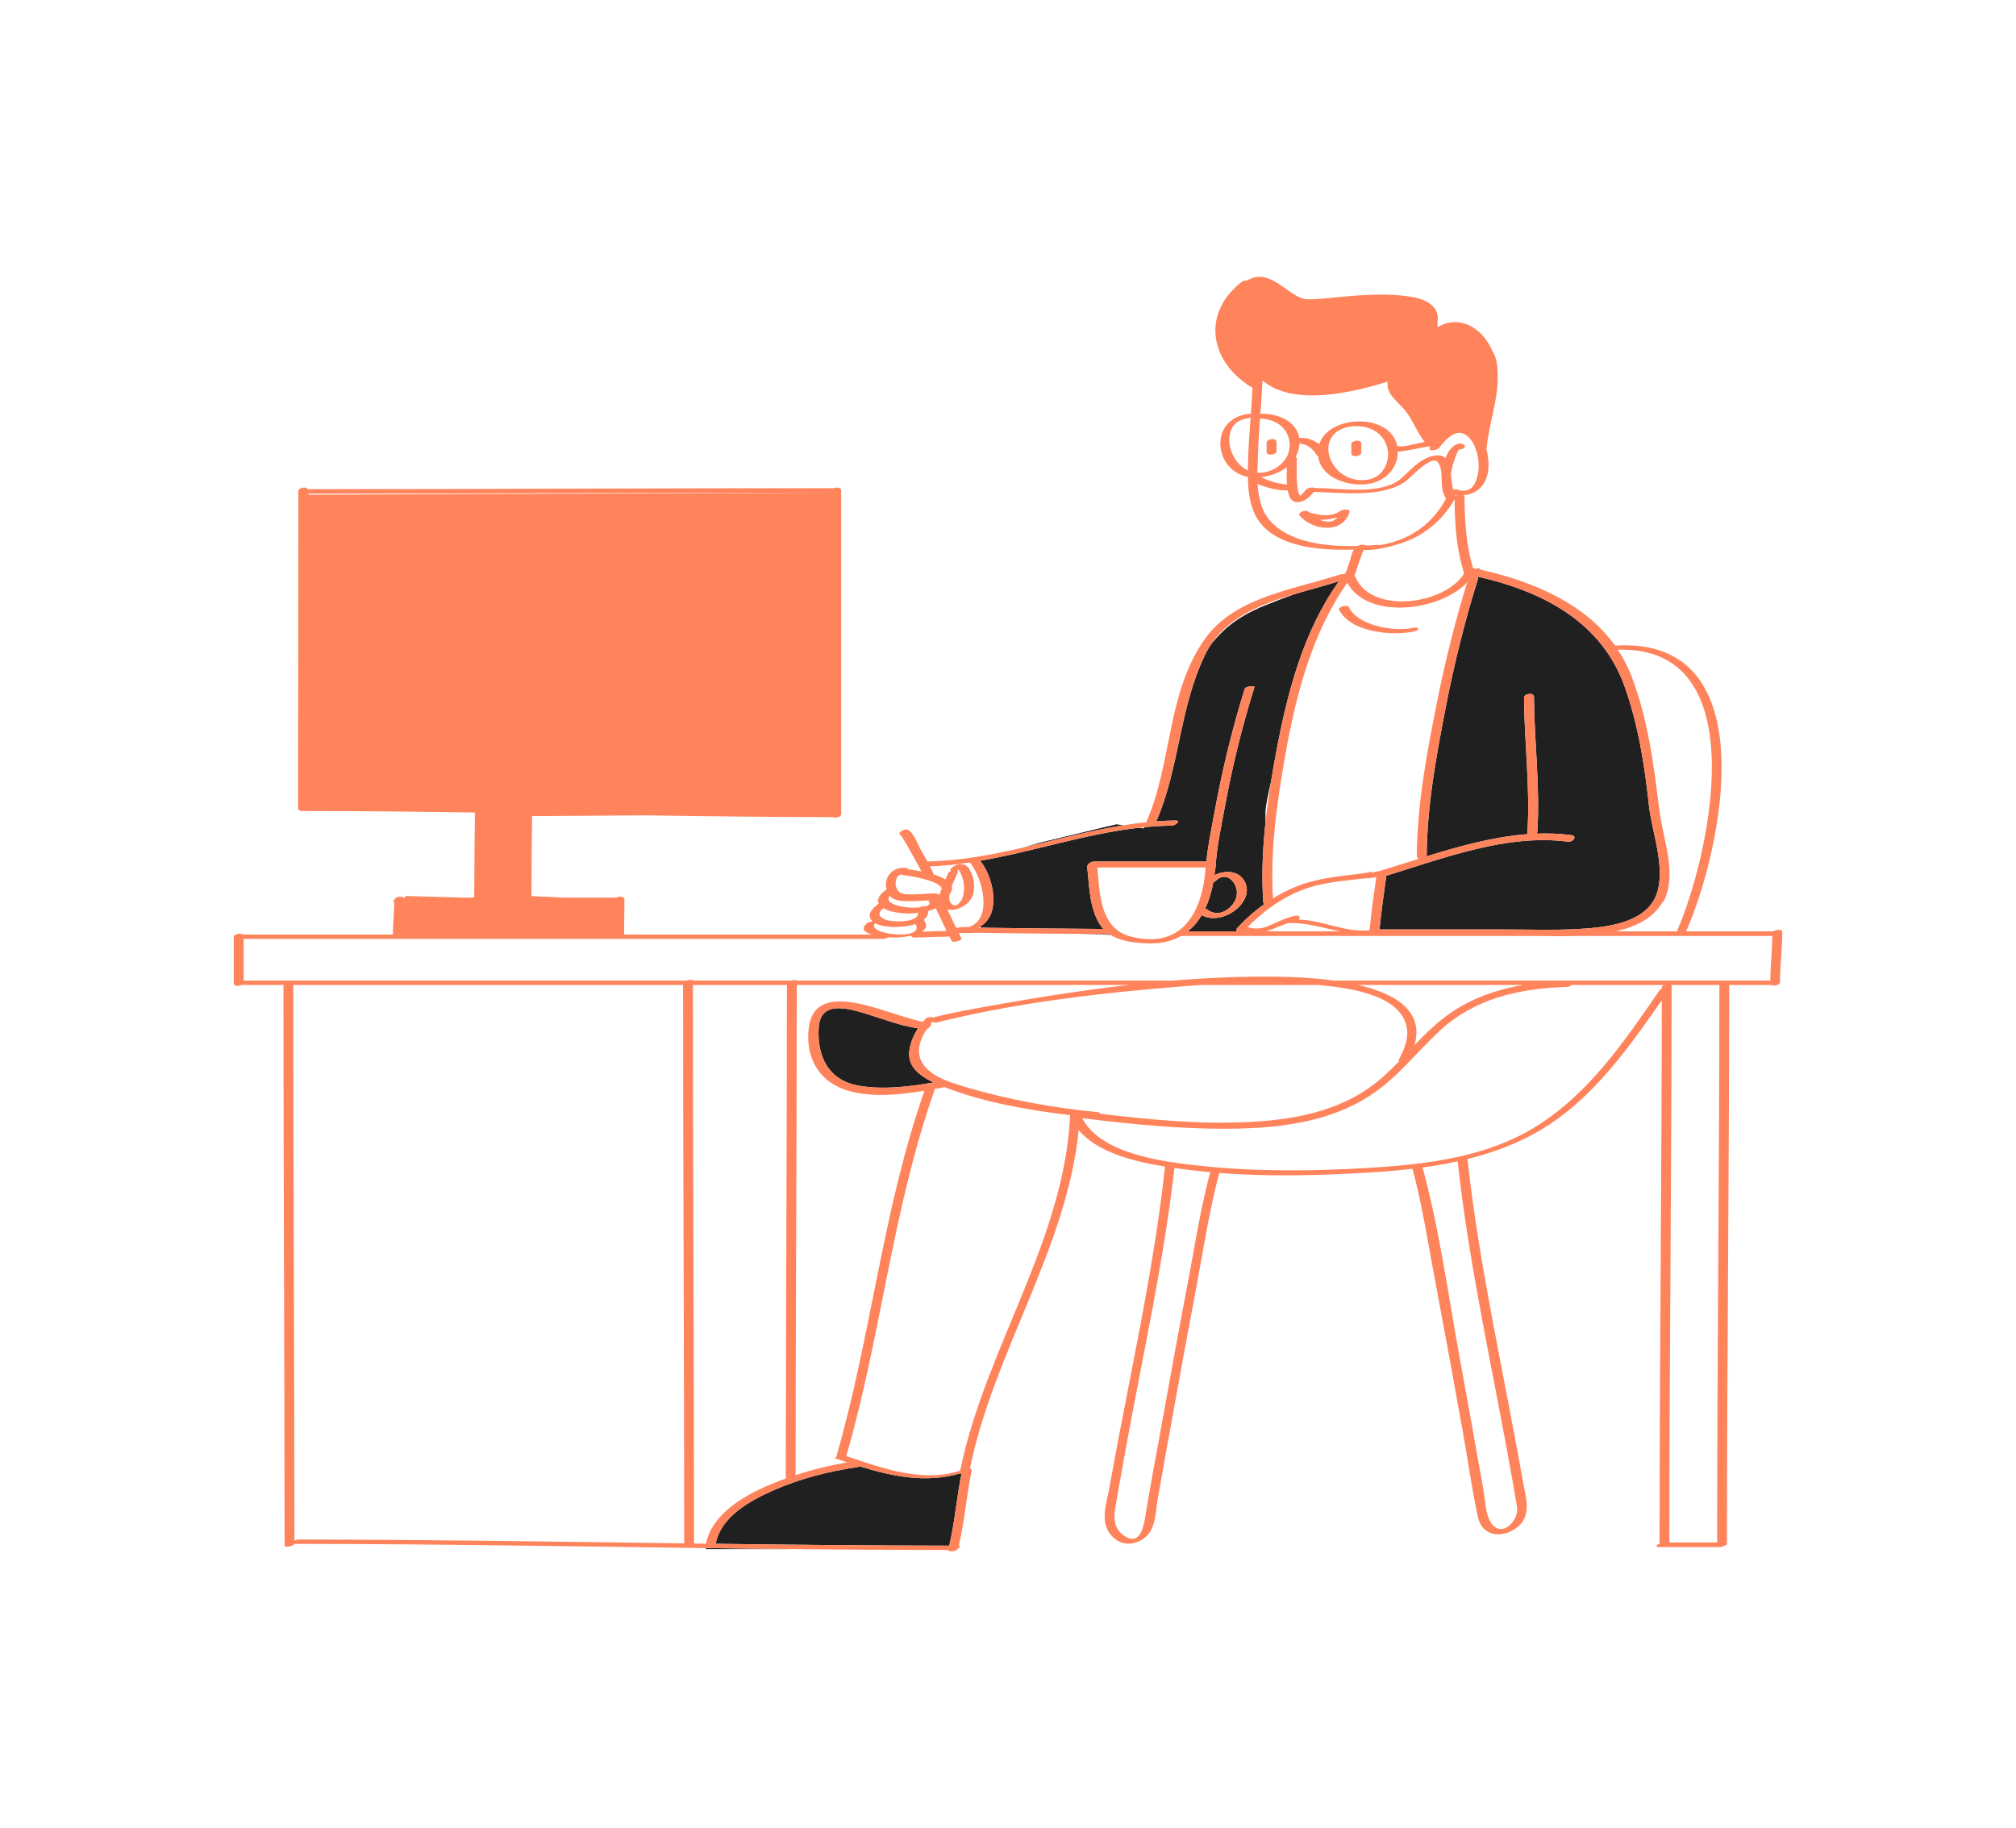 <svg width="247" height="224" viewBox="0 0 247 224" fill="none" xmlns="http://www.w3.org/2000/svg">
<path d="M86.512 189.682C90.126 189.729 93.74 189.771 97.353 189.808H86.444C86.444 189.808 86.468 189.763 86.512 189.682ZM105.299 179.657C105.21 179.712 105.103 179.754 104.984 179.771C101.513 180.275 97.998 181.184 94.83 182.574C91.76 183.92 88.315 185.868 87.685 189.158C97.223 189.28 106.761 189.377 116.299 189.385C116.988 186.478 117.212 183.483 117.805 180.559C117.717 180.56 117.648 180.555 117.609 180.543C113.44 181.756 109.322 180.894 105.299 179.657ZM105.414 133.065C108.393 133.528 111.432 133.14 114.385 132.632C112.673 131.824 111.141 130.67 111.417 128.701C111.551 127.746 111.938 126.83 112.481 125.999C110.281 125.678 108.203 124.85 106.1 124.208C103.693 123.473 100.514 122.636 100.308 125.899C100.094 129.28 101.372 132.436 105.414 133.065ZM181.048 69.642L181.026 69.72C181.213 69.76 181.398 69.802 181.584 69.844C181.243 69.714 181.048 69.642 181.048 69.642ZM202.019 98.63C201.507 93.804 200.701 88.737 199.046 84.111C196.269 76.351 189.275 72.5 181.008 70.642C181.089 70.694 181.129 70.774 181.093 70.889C179.473 76.062 178.179 81.296 177.148 86.591C175.977 92.615 174.846 98.685 174.8 104.819C174.8 104.857 174.789 104.892 174.774 104.927C178.811 103.678 183.01 102.517 187.182 102.205C187.15 102.155 187.133 102.095 187.138 102.022C187.493 96.495 186.757 90.99 186.723 85.465C186.72 84.979 187.937 84.81 187.941 85.38C187.975 90.905 188.711 96.41 188.356 101.937C188.351 102.015 188.313 102.084 188.257 102.144C189.685 102.089 191.107 102.139 192.518 102.329C193.326 102.439 192.705 103.215 192.105 103.134C184.693 102.133 176.827 105.162 169.853 107.3C169.541 109.487 169.237 111.676 169.018 113.873C169.023 113.876 169.028 113.881 169.031 113.885C174.146 113.885 179.262 113.885 184.378 113.885C187.317 113.885 190.289 113.993 193.224 113.835C196.633 113.652 201.274 113.193 202.803 109.951C202.816 109.924 202.833 109.898 202.853 109.875C204.232 106.501 202.384 102.067 202.019 98.63ZM132.32 114.426L136.044 114.541C135.998 114.512 135.95 114.486 135.906 114.456C134.711 114.444 133.516 114.436 132.32 114.426ZM155.045 74.157C151.241 75.691 149.698 77.37 148.441 78.861C148.154 79.281 147.889 79.727 147.655 80.208C144.486 86.727 144.534 94.035 141.67 100.639C142.441 100.582 143.217 100.545 143.996 100.536C144.808 100.527 143.985 101.159 143.531 101.164C142.426 101.176 141.331 101.243 140.242 101.349L140.107 101.502L139.558 101.419C132.973 102.161 126.621 104.331 120.095 105.468C121.365 107.069 122.015 109.617 121.567 111.487C121.345 112.418 120.822 113.071 120.127 113.504C120.107 113.56 120.087 113.613 120.069 113.661C120.453 113.669 120.837 113.677 121.221 113.683C123.363 113.716 125.506 113.739 127.648 113.76C130.157 113.784 132.667 113.8 135.177 113.823C135.027 113.657 134.885 113.48 134.761 113.282C133.454 111.194 133.471 108.592 133.205 106.265C133.2 106.23 133.213 106.196 133.233 106.164C133.152 105.953 133.635 105.565 134.022 105.565C138.616 105.565 143.211 105.565 147.806 105.565C147.989 103.626 148.403 101.669 148.75 99.771C149.698 94.584 150.919 89.445 152.506 84.387C152.595 84.105 153.77 83.957 153.693 84.201C152.162 89.084 150.949 94.049 150.033 99.058C149.596 101.451 149.038 103.919 148.929 106.349C148.927 106.387 148.909 106.422 148.879 106.455C148.856 106.716 148.828 106.979 148.793 107.242C149.459 106.895 150.232 106.742 151.018 106.901C152.223 107.145 152.882 108.28 152.74 109.344C152.46 111.439 149.345 113.285 147.235 112.134C146.787 112.886 146.233 113.555 145.557 114.102L145.738 114.115C147.694 114.115 149.648 114.115 151.604 114.115C151.598 114.113 151.593 114.112 151.587 114.11C151.371 114.031 151.472 113.835 151.574 113.724C152.559 112.651 153.692 111.638 154.939 110.755C154.847 110.726 154.786 110.674 154.78 110.592C154.553 107.37 154.696 104.077 155.044 100.802C155.044 100.258 155.044 99.8 155.044 99.495C155.044 98.907 155.324 97.503 155.736 95.699C155.928 94.518 156.135 93.345 156.352 92.185C157.691 85.027 159.629 77.407 164.047 71.218C162.276 71.775 160.41 72.259 158.577 72.808C157.447 73.219 156.247 73.674 155.045 74.157ZM136.788 101L127.384 103.258L125.374 103.843C129.446 102.899 133.492 101.789 137.611 101.124L136.788 101ZM151.545 109.502C151.616 108.125 150.213 106.591 148.882 107.991C148.838 108.037 148.756 108.078 148.658 108.112C148.451 109.242 148.127 110.357 147.645 111.368C147.76 111.367 147.861 111.385 147.922 111.435C149.434 112.675 151.466 111.044 151.545 109.502Z" fill="#212020"/>
<path d="M164.242 62.588C163.112 63.37 161.687 63.184 160.43 62.785C160.421 62.782 160.411 62.781 160.403 62.779C160.389 62.764 160.374 62.75 160.36 62.735C160.035 62.366 158.886 62.786 159.257 63.205C160.856 65.019 164.474 65.437 165.326 62.798C165.35 62.723 165.339 62.664 165.308 62.617C165.463 62.37 164.485 62.42 164.242 62.588ZM161.701 63.68C162.438 63.704 163.169 63.616 163.859 63.388C163.369 64.054 162.498 64.019 161.701 63.68ZM155.189 55.365C155.189 54.988 155.189 54.612 155.189 54.236C155.189 53.769 156.406 53.589 156.406 54.144C156.406 54.52 156.406 54.896 156.406 55.273C156.404 55.739 155.189 55.92 155.189 55.365ZM165.563 55.553C165.563 55.177 165.563 54.8 165.563 54.424C165.563 53.957 166.779 53.777 166.779 54.332C166.779 54.708 166.779 55.084 166.779 55.461C166.778 55.928 165.563 56.108 165.563 55.553ZM217.298 114.115C213.722 114.115 210.146 114.115 206.57 114.115C206.582 114.099 206.594 114.084 206.601 114.067C210.838 104.559 216.724 77.899 197.872 79.103C194.268 74.058 188.12 71.325 181.584 69.844C181.399 69.802 181.213 69.76 181.026 69.719C180.845 69.68 180.663 69.642 180.482 69.605C179.626 66.783 179.448 63.838 179.434 60.919C179.434 60.809 179.387 60.728 179.312 60.671C180.186 60.598 181.01 60.248 181.572 59.553C182.487 58.421 182.494 56.768 182.217 55.45C182.191 55.322 182.157 55.191 182.12 55.059C182.12 55.056 182.122 55.054 182.122 55.052C182.381 52.062 183.582 48.972 183.496 46.014C183.506 44.858 183.35 43.822 182.918 43.116C182.901 43.088 182.884 43.064 182.867 43.037C182.68 42.603 182.447 42.174 182.156 41.75C180.713 39.65 178.287 38.776 176.131 40.088C176.133 39.919 176.123 39.761 176.105 39.608C176.321 38.55 176.106 36.849 172.752 36.342C167.773 35.59 162.032 36.844 160.027 36.656C158.022 36.468 155.947 33.144 153.388 34.085C153.201 34.154 153.012 34.245 152.823 34.352C152.587 34.35 152.327 34.398 152.194 34.499C147.454 38.111 148.065 43.708 152.618 46.965C152.835 47.16 152.984 47.253 153.041 47.255C153.178 47.343 153.316 47.431 153.459 47.516H153.46C153.406 48.579 153.333 49.642 153.255 50.704C153.186 50.696 153.097 50.695 152.982 50.709C148.071 51.314 148.682 57.643 152.891 58.429C152.891 58.491 152.894 58.554 152.895 58.616C152.895 58.625 152.896 58.633 152.896 58.642C152.94 60.791 153.289 63.002 154.855 64.579C157.354 67.097 162.002 67.468 165.861 67.335C165.616 67.767 165.507 68.388 165.373 68.772C165.229 69.184 165.094 69.599 164.956 70.013C164.859 70.135 164.769 70.263 164.674 70.386C164.562 70.334 164.402 70.323 164.198 70.389C158.471 72.24 151.323 73.177 147.714 78.165C142.933 84.774 143.642 93.412 140.495 100.608C140.473 100.659 140.466 100.703 140.466 100.745C139.51 100.843 138.559 100.971 137.613 101.124C133.493 101.789 129.447 102.899 125.376 103.843C121.508 104.741 117.614 105.484 113.611 105.549C113.327 105.033 113.035 104.521 112.75 104.008C112.475 103.514 111.789 101.623 111 101.628C110.492 101.632 109.743 102.335 110.556 102.329C110.223 102.332 110.302 102.232 110.495 102.513C110.624 102.702 110.739 102.897 110.856 103.092C111.2 103.665 111.521 104.249 111.842 104.832C112.196 105.474 112.563 106.115 112.899 106.767C112.358 106.664 111.814 106.585 111.286 106.515C111.249 106.419 111.136 106.347 110.912 106.334C109.172 106.228 108.244 107.66 108.626 108.983C108.027 109.401 107.322 110.064 107.664 110.723C107.639 110.739 107.613 110.751 107.591 110.768C106.963 111.233 106.201 111.964 106.738 112.719C106.786 112.786 106.847 112.843 106.908 112.9C106.658 112.933 106.388 112.996 106.295 113.067C105.357 113.787 105.917 114.236 106.842 114.507C96.714 114.507 86.586 114.507 76.459 114.507C76.459 114.497 76.463 114.488 76.463 114.478C76.466 113.056 76.505 111.635 76.508 110.214C76.509 109.802 75.868 109.781 75.516 109.985C73.385 109.985 71.255 109.985 69.124 109.985L65.102 109.793C65.109 109.774 65.114 109.755 65.114 109.735C65.117 106.488 65.156 103.241 65.192 99.994L79.252 99.901C86.841 100.019 94.43 100.113 102.02 100.118C102.356 100.301 103.064 100.116 103.064 99.749C103.064 86.531 103.064 73.314 103.064 60.097C103.064 59.727 102.545 59.673 102.185 59.813C80.765 59.816 59.345 59.937 37.925 59.939C37.87 59.939 37.805 59.95 37.737 59.968C37.561 59.564 36.548 59.743 36.548 60.183C36.548 73.126 36.518 86.069 36.518 99.012C36.518 99.162 36.604 99.258 36.729 99.313C36.761 99.336 36.818 99.353 36.903 99.361C36.938 99.364 36.975 99.366 37.02 99.366C37.027 99.366 37.034 99.366 37.041 99.366C44.091 99.37 51.139 99.452 58.188 99.558C58.15 103.034 58.106 106.51 58.102 109.986C57.675 109.986 57.248 109.986 56.821 109.986L49.655 109.783L49.62 109.986C49.559 109.986 49.5 109.986 49.44 109.986C49.172 109.735 48.425 109.882 48.332 110.231C48.164 110.349 48.099 110.472 48.313 110.513C48.288 111.824 48.147 113.129 48.136 114.44C48.136 114.465 48.141 114.486 48.145 114.508C42.065 114.508 35.984 114.508 29.904 114.508C29.864 114.508 29.817 114.515 29.768 114.525C29.499 114.253 28.636 114.448 28.636 114.824C28.636 116.705 28.636 118.587 28.636 120.468C28.636 120.847 29.236 120.862 29.592 120.683C31.327 120.683 33.063 120.683 34.798 120.683C34.755 120.723 34.727 120.767 34.727 120.814C34.728 143.684 34.864 166.555 34.865 189.425C34.865 189.617 35.975 189.472 36.059 189.169C52.878 189.174 69.695 189.463 86.512 189.682C90.126 189.729 93.739 189.771 97.353 189.808C103.631 189.872 109.909 189.915 116.187 189.919C116.235 190.223 117.237 190.068 117.38 189.742C117.625 189.607 117.768 189.438 117.466 189.398C118.202 186.364 118.411 183.23 119.053 180.179C119.08 180.05 118.984 179.979 118.835 179.952C121.703 165.768 130.729 152.916 132.161 138.464C134.427 141.189 138.882 142.319 142.741 142.937C141.303 156.139 138.24 169.251 135.91 182.341C135.536 184.443 134.586 186.802 136.517 188.478C138.142 189.888 140.468 188.862 141.165 187.21C141.61 186.156 141.657 184.724 141.854 183.605C142.239 181.428 142.629 179.252 143.02 177.076C144.2 170.507 145.398 163.941 146.634 157.381C147.489 152.837 148.184 148.203 149.389 143.719C155.295 144.179 161.279 144.034 167.175 143.702C169.14 143.592 171.106 143.439 173.055 143.208C174.225 147.489 174.89 151.917 175.71 156.259C176.915 162.637 178.076 169.021 179.223 175.409C179.85 178.896 180.325 182.435 181.081 185.901C181.583 188.203 183.942 188.556 185.776 187.224C187.776 185.772 186.925 183.448 186.585 181.512C184.286 168.386 181.243 155.248 179.792 142.015C182.323 141.384 184.784 140.527 187.131 139.347C194.252 135.762 198.879 129.291 203.145 123.229C203.299 123.011 203.449 122.791 203.603 122.572C203.588 144.755 203.335 166.936 203.33 189.118C202.976 189.282 202.702 189.557 203.272 189.557C205.762 189.557 208.251 189.557 210.741 189.557C210.872 189.557 211.055 189.497 211.215 189.418C211.422 189.352 211.586 189.253 211.586 189.133C211.589 166.316 211.857 143.5 211.862 120.683C213.562 120.683 215.261 120.683 216.962 120.683C216.971 120.683 216.981 120.681 216.99 120.681C217.285 120.879 218.085 120.674 218.088 120.356C218.105 118.305 218.347 116.261 218.364 114.21C218.366 113.825 217.616 113.882 217.298 114.115ZM205.452 114.115C202.96 114.115 200.469 114.115 197.977 114.115C200.439 113.557 202.558 112.499 203.706 110.522C203.784 110.472 203.848 110.41 203.885 110.333C205.484 106.986 203.749 102.805 203.32 99.378C202.623 93.82 201.926 88.099 199.865 82.789C199.419 81.641 198.864 80.585 198.22 79.61C215.41 79.079 209.314 105.347 205.452 114.115ZM157.472 92.535C158.743 85.345 160.679 77.643 165.072 71.409C167.514 75.94 176.32 74.965 179.76 71.364C178.265 76.189 177.058 81.065 176.068 85.997C174.815 92.236 173.632 98.552 173.584 104.91C173.583 105.073 173.688 105.171 173.835 105.219C172.248 105.717 170.689 106.219 169.169 106.679C169.101 106.699 169.033 106.728 168.967 106.761C168.661 106.735 168.218 106.844 168.095 107.033C168.359 106.626 167.565 106.939 167.089 106.995C166.354 107.082 165.619 107.168 164.884 107.262C163.304 107.463 161.706 107.698 160.187 108.149C158.701 108.591 157.284 109.256 155.969 110.071C155.596 104.262 156.462 98.25 157.472 92.535ZM158.613 112.215C157.702 112.433 156.881 112.792 156.039 113.172C155.874 113.243 155.708 113.315 155.543 113.387C154.712 113.809 153.818 113.881 152.862 113.602C153.213 113.219 153.608 112.872 153.997 112.522C155.997 110.725 158.41 109.244 161.129 108.537C163.01 108.048 165.005 107.877 166.941 107.652C167.319 107.608 168.068 107.612 168.622 107.451C168.313 109.623 168.012 111.799 167.795 113.981C164.874 114.322 162.022 112.711 159.088 112.684C159.427 112.448 159.209 112.073 158.613 112.215ZM180.526 70.585C180.543 70.573 180.56 70.561 180.575 70.546C180.615 70.555 180.655 70.562 180.694 70.572C180.64 70.572 180.584 70.577 180.526 70.585ZM157.942 113.061C157.94 113.088 157.984 113.105 158.101 113.103C160.232 113.069 162.198 113.73 164.203 114.115C161.176 114.115 158.149 114.115 155.122 114.115C156.044 113.826 156.946 113.392 157.942 113.061ZM199.046 84.111C200.701 88.737 201.508 93.803 202.02 98.629C202.385 102.067 204.232 106.5 202.853 109.874C202.833 109.897 202.816 109.923 202.803 109.95C201.274 113.192 196.633 113.651 193.224 113.835C190.288 113.993 187.317 113.884 184.378 113.884C179.262 113.884 174.146 113.884 169.031 113.884C169.028 113.879 169.023 113.876 169.018 113.872C169.237 111.676 169.541 109.486 169.853 107.299C176.827 105.161 184.693 102.132 192.105 103.133C192.705 103.214 193.326 102.438 192.518 102.329C191.108 102.138 189.686 102.088 188.257 102.143C188.313 102.083 188.351 102.015 188.356 101.936C188.711 96.409 187.975 90.904 187.941 85.379C187.937 84.808 186.72 84.978 186.723 85.464C186.757 90.989 187.493 96.494 187.138 102.021C187.133 102.094 187.15 102.154 187.182 102.204C183.009 102.517 178.811 103.677 174.773 104.926C174.789 104.892 174.8 104.856 174.8 104.818C174.846 98.684 175.977 92.614 177.148 86.59C178.178 81.295 179.473 76.061 181.093 70.889C181.129 70.773 181.089 70.693 181.008 70.641C189.276 72.5 196.27 76.351 199.046 84.111ZM179.391 70.261C177.046 74.096 168.049 75.319 166.08 70.726C166.053 70.662 166.004 70.614 165.944 70.578C165.944 70.575 165.946 70.573 165.947 70.571C166.112 70.069 166.28 69.567 166.45 69.067C166.58 68.686 166.712 68.306 166.849 67.928C166.906 67.771 166.966 67.614 167.03 67.459C167.039 67.44 167.055 67.412 167.072 67.385C168.429 67.467 170.038 67.044 171.16 66.723C174.324 65.818 176.719 63.806 178.22 61.17C178.239 64.225 178.43 67.318 179.391 70.261ZM178.35 60.756C178.324 60.716 178.299 60.676 178.276 60.633C178.35 60.644 178.423 60.653 178.498 60.661C178.442 60.687 178.393 60.72 178.35 60.756ZM180.872 58.821C180.469 59.951 179.726 60.385 178.482 59.972C178.385 59.94 178.215 59.959 178.039 60.005C177.881 59.395 177.835 58.66 177.748 57.974C177.8 57.924 177.834 57.869 177.836 57.807C177.855 57.266 178.078 56.691 178.251 56.179C178.354 55.873 178.477 55.574 178.62 55.282C178.65 55.219 178.692 55.163 178.728 55.104C179.131 55.066 179.642 54.821 179.455 54.612C178.77 53.847 177.714 54.879 177.423 55.437C177.31 55.655 177.202 55.89 177.103 56.133C176.731 55.769 176.142 55.655 175.172 55.979C173.796 56.438 172.772 57.621 171.775 58.533C169.356 60.744 164.29 59.819 161.164 59.792C161.149 59.792 161.131 59.794 161.111 59.796C160.873 59.663 160.186 59.756 160.003 59.992C159.793 60.265 159.571 60.524 159.307 60.756C159.021 60.439 158.991 59.869 158.944 59.486C158.808 58.397 158.888 57.295 158.891 56.202C158.892 56.092 158.832 56.018 158.743 55.97C158.977 55.539 159.138 55.059 159.195 54.525C159.202 54.461 159.199 54.401 159.203 54.339C160.113 54.421 160.832 54.94 161.283 55.715C161.326 55.79 161.401 55.839 161.493 55.867C161.754 58.306 164.641 59.483 167.071 59.357C169.429 59.234 171.197 57.616 171.264 55.48C171.266 55.431 171.26 55.386 171.26 55.339C171.674 55.322 172.093 55.247 172.48 55.18C173.343 55.03 174.197 54.837 175.06 54.684C175.092 54.714 175.121 54.745 175.155 54.774C175.184 54.8 175.224 54.817 175.269 54.83C175.234 54.872 175.197 54.914 175.163 54.956C174.877 55.303 176.067 55.172 176.267 54.929C176.913 54.145 178.138 52.534 179.411 53.186C180.338 53.66 180.758 54.727 180.985 55.611C181.252 56.659 181.239 57.794 180.872 58.821ZM166.41 51.641C166.372 51.642 166.329 51.65 166.285 51.66C166.212 51.644 166.115 51.638 165.982 51.65C163.977 51.837 162.173 52.768 161.632 54.427C160.972 53.889 160.137 53.622 159.175 53.647C158.858 51.645 156.633 50.626 154.418 50.7C154.521 49.34 154.625 47.979 154.686 46.616C158.397 49.785 165.432 48.176 170.008 46.769C169.852 48.184 170.932 48.939 171.975 50.088C173.079 51.306 173.533 52.904 174.559 54.154C174.302 54.204 174.045 54.255 173.789 54.307C173.031 54.46 171.983 54.821 171.191 54.648C170.786 52.65 168.673 51.555 166.41 51.641ZM165.774 52.218C165.817 52.223 165.867 52.226 165.931 52.223C167.902 52.149 169.443 53.042 169.949 54.795C170.397 56.343 169.572 58.405 167.692 58.749C162.855 59.636 160.435 52.746 165.774 52.218ZM154.146 55.263C154.183 53.934 154.274 52.609 154.373 51.284C156.23 51.353 157.684 52.279 157.976 54.063C158.287 55.971 156.731 57.634 154.706 57.906C154.483 57.936 154.267 57.941 154.058 57.929C154.069 56.981 154.124 56.063 154.146 55.263ZM157.662 57.237C157.639 57.942 157.618 58.658 157.679 59.361C156.601 59.309 155.434 58.913 154.477 58.465C155.683 58.327 156.809 57.912 157.662 57.237ZM152.804 51.273C152.962 51.254 153.11 51.192 153.225 51.116C153.099 52.815 152.973 54.513 152.925 56.215C152.913 56.674 152.898 57.152 152.891 57.639C150.217 56.398 149.529 51.676 152.804 51.273ZM155.274 63.378C154.459 62.271 154.168 60.797 154.085 59.294C155.24 59.775 156.551 60.123 157.777 60.09C157.816 60.29 157.862 60.487 157.923 60.681C158.081 61.185 158.479 61.602 159.107 61.525C159.943 61.423 160.498 60.854 160.969 60.265C164.42 60.363 169.101 60.988 172.027 59.105C172.859 58.571 175.543 55.425 176.265 56.762C176.985 58.099 176.247 59.771 177.172 61.083C175.897 63.447 173.98 65.262 171.25 66.231C170.665 66.439 169.833 66.68 169.007 66.802C168.991 66.769 168.906 66.753 168.714 66.768C168.334 66.799 167.936 66.827 167.529 66.849C167.368 66.828 167.215 66.796 167.073 66.751C166.921 66.702 166.571 66.786 166.312 66.898C162.271 66.999 157.534 66.445 155.274 63.378ZM139.559 101.419C139.787 101.393 140.015 101.371 140.243 101.349C141.332 101.243 142.427 101.176 143.531 101.164C143.986 101.159 144.809 100.527 143.996 100.536C143.217 100.545 142.442 100.582 141.671 100.639C144.534 94.035 144.487 86.727 147.656 80.208C147.89 79.727 148.155 79.281 148.442 78.861C150.712 75.538 154.56 74.012 158.58 72.807C160.413 72.258 162.279 71.775 164.05 71.218C159.632 77.406 157.694 85.026 156.355 92.185C156.138 93.344 155.931 94.517 155.74 95.698C155.467 97.386 155.23 99.091 155.047 100.802C154.699 104.076 154.557 107.369 154.783 110.592C154.789 110.674 154.851 110.726 154.942 110.755C153.696 111.638 152.562 112.651 151.577 113.723C151.474 113.835 151.374 114.031 151.59 114.109C151.596 114.111 151.601 114.112 151.607 114.115C149.651 114.115 147.697 114.115 145.741 114.115C145.675 114.115 145.609 114.115 145.543 114.115C145.549 114.11 145.554 114.106 145.56 114.101C146.236 113.555 146.79 112.885 147.238 112.134C149.347 113.284 152.462 111.439 152.743 109.344C152.885 108.28 152.226 107.145 151.021 106.901C150.235 106.742 149.462 106.894 148.797 107.242C148.831 106.978 148.859 106.716 148.882 106.454C148.911 106.422 148.93 106.387 148.932 106.349C149.04 103.919 149.599 101.45 150.036 99.058C150.952 94.049 152.165 89.084 153.696 84.2C153.773 83.957 152.598 84.105 152.509 84.387C150.923 89.445 149.701 94.584 148.753 99.77C148.406 101.669 147.992 103.626 147.809 105.564C143.214 105.564 138.619 105.564 134.025 105.564C133.637 105.564 133.154 105.953 133.236 106.164C133.215 106.196 133.203 106.229 133.208 106.264C133.474 108.592 133.457 111.194 134.764 113.281C134.888 113.479 135.03 113.656 135.18 113.823C132.671 113.8 130.161 113.783 127.651 113.76C125.508 113.738 123.366 113.716 121.223 113.683C120.84 113.677 120.455 113.668 120.072 113.661C120.002 113.66 119.931 113.658 119.861 113.657C119.953 113.61 120.043 113.558 120.13 113.504C120.825 113.071 121.348 112.417 121.57 111.487C122.018 109.617 121.367 107.069 120.098 105.468C126.621 104.331 132.974 102.161 139.559 101.419ZM148.658 108.112C148.757 108.078 148.839 108.037 148.882 107.99C150.213 106.591 151.616 108.125 151.545 109.502C151.466 111.044 149.434 112.674 147.922 111.435C147.862 111.385 147.761 111.366 147.645 111.367C148.127 110.357 148.451 109.242 148.658 108.112ZM134.441 106.296C138.79 106.296 143.14 106.296 147.488 106.296C147.562 106.296 147.639 106.281 147.714 106.257C147.397 111.166 145.225 116.512 138.473 114.731C134.695 113.735 134.734 109.239 134.441 106.296ZM110.845 111.915C111.193 111.944 111.825 111.931 112.5 111.852C112.475 112.894 110.46 112.935 109.608 112.882C109.033 112.845 108.313 112.734 107.9 112.333C107.543 111.986 107.88 111.573 108.227 111.272C108.958 111.727 110.035 111.847 110.845 111.915ZM113.173 112.713C113.529 112.436 113.746 112.08 113.728 111.628C114.074 111.536 114.39 111.42 114.638 111.276C115.102 112.2 115.529 113.138 115.981 114.067C115.541 114.083 115.071 114.077 114.717 114.092C114.212 114.113 113.473 114.142 112.932 114.157C113.473 113.826 113.694 113.359 113.173 112.713ZM117.39 106.786C117.421 106.709 117.349 106.665 117.229 106.647C117.3 106.626 117.365 106.601 117.419 106.574C117.424 106.579 117.43 106.585 117.435 106.591C117.676 106.837 117.797 107.197 117.9 107.505C118.15 108.246 118.189 109.067 117.99 109.819C117.9 110.157 117.724 110.46 117.466 110.715C116.936 111.241 116.378 110.735 116.317 110.215C116.294 110.012 116.309 109.801 116.34 109.586C116.538 109.344 116.67 109.07 116.638 108.763C116.633 108.708 116.619 108.655 116.604 108.603C116.843 107.961 117.171 107.328 117.39 106.786ZM118.822 105.677C120.475 107.645 121.663 112.814 118.609 113.596C118.313 113.561 118.044 113.541 118.175 113.673C118.173 113.673 118.172 113.673 118.17 113.673C118.016 113.544 117.666 113.576 117.39 113.68C117.32 113.674 117.253 113.672 117.181 113.663C117.166 113.662 117.148 113.662 117.13 113.663C116.774 112.925 116.433 112.181 116.075 111.444C117.254 111.694 118.66 110.853 119.085 109.923C119.565 108.871 119.355 107.376 118.728 106.411C118.205 105.608 116.974 105.789 116.451 106.513C116.365 106.631 116.436 106.693 116.574 106.716C116.391 106.771 116.238 106.853 116.197 106.955C116.117 107.154 115.98 107.437 115.829 107.762C115.737 107.707 115.644 107.655 115.553 107.608C115.18 107.417 114.781 107.263 114.369 107.133C114.384 107.086 114.382 107.035 114.357 106.984C114.223 106.706 114.082 106.431 113.937 106.157C115.582 106.094 117.208 105.922 118.822 105.677ZM110.504 107.158C110.506 107.158 110.507 107.158 110.509 107.158C110.568 107.194 110.65 107.222 110.768 107.238C111.843 107.379 112.913 107.591 113.935 107.928C114.42 108.088 114.939 108.301 115.278 108.665C115.327 108.718 115.36 108.771 115.384 108.824C115.303 109.046 115.234 109.27 115.18 109.49C115.132 109.541 115.08 109.589 115.026 109.635C114.95 109.533 114.801 109.462 114.559 109.465C113.405 109.481 112.257 109.637 111.101 109.568C110.366 109.523 109.993 109.299 109.775 108.633C109.628 108.183 109.779 107.114 110.504 107.158ZM109.026 109.771C109.504 110.384 110.551 110.407 111.292 110.417C112.11 110.429 112.922 110.361 113.736 110.322C114.031 110.709 113.839 110.933 113.451 111.06C113.22 110.989 112.864 111.055 112.644 111.195C112.117 111.232 111.56 111.207 111.28 111.187C110.224 111.113 108.286 110.674 109.021 109.763C109.023 109.766 109.024 109.768 109.026 109.771ZM109.301 113.575C109.994 113.619 111.176 113.541 112.146 113.225C113.529 115.316 105.971 114.53 107.21 113.12C107.814 113.454 108.7 113.537 109.301 113.575ZM101.846 60.357C101.846 60.36 101.846 60.363 101.846 60.366C94.368 60.395 43.687 60.591 37.765 60.612C37.765 60.569 37.765 60.525 37.765 60.482C59.125 60.479 80.486 60.359 101.846 60.357ZM29.904 120.152C29.887 120.152 29.868 120.154 29.849 120.156C29.849 118.45 29.849 116.744 29.849 115.038C55.982 115.038 82.115 115.038 108.248 115.038C108.409 115.038 108.66 114.946 108.842 114.839C109.216 114.869 109.526 114.88 109.693 114.877C110.152 114.869 110.909 114.799 111.625 114.637C111.648 114.779 111.835 114.877 112.008 114.876C112.866 114.868 113.725 114.83 114.582 114.795C115.117 114.773 115.741 114.8 116.328 114.748C116.421 114.93 116.509 115.115 116.607 115.296C116.757 115.572 117.911 115.192 117.809 115.004C117.701 114.804 117.602 114.6 117.499 114.398C117.531 114.365 117.552 114.333 117.57 114.299C118.215 114.397 119.198 114.28 119.57 114.287C121.702 114.328 123.836 114.349 125.969 114.372C128.086 114.394 130.203 114.41 132.32 114.427C133.515 114.436 134.711 114.445 135.906 114.457C135.951 114.487 135.998 114.513 136.044 114.542C137.384 115.38 139.198 115.561 140.816 115.59C142.386 115.619 143.668 115.277 144.714 114.68C159.271 114.68 173.828 114.68 188.385 114.68C189.838 114.705 191.461 114.738 193.105 114.68C201.119 114.68 209.132 114.68 217.146 114.68C217.11 116.506 216.926 118.327 216.891 120.153C199.09 120.153 181.289 120.153 163.487 120.153C161.146 119.83 158.821 119.721 157.046 119.687C152.597 119.601 148.128 119.784 143.665 120.153C128.315 120.153 112.966 120.153 97.617 120.153C97.617 120.151 97.617 120.149 97.617 120.147C97.617 120.055 97.211 120.068 96.87 120.153C92.877 120.153 88.885 120.153 84.892 120.153C84.892 120.151 84.892 120.149 84.892 120.147C84.892 120.022 84.415 120.04 84.062 120.153C73.446 120.153 62.829 120.153 52.213 120.153C44.776 120.152 37.34 120.152 29.904 120.152ZM134.447 136.261C129.035 135.744 123.515 134.732 118.341 133.204C116.068 132.533 112.978 131.588 112.618 129.142C112.469 128.127 112.943 126.995 113.582 126.049C113.909 125.934 114.154 125.628 114.039 125.435C114.108 125.351 114.177 125.27 114.247 125.191C114.353 125.289 114.549 125.339 114.819 125.272C124.561 122.842 134.931 121.645 144.968 120.848C145.708 120.79 146.45 120.734 147.193 120.683C151.996 120.683 156.797 120.683 161.6 120.683C162.142 120.736 162.683 120.794 163.222 120.863C166.589 121.294 171.8 122.302 172.377 126.005C172.579 127.3 172.023 128.639 171.409 129.78C171.348 129.894 171.359 129.98 171.41 130.043C170.803 130.668 170.185 131.281 169.537 131.865C165.028 135.924 159.261 137.154 153.073 137.474C146.979 137.79 140.849 137.19 134.802 136.465C134.802 136.367 134.703 136.285 134.447 136.261ZM102.49 178.401C102.476 178.451 102.476 178.492 102.481 178.531C102.334 178.602 102.234 178.664 102.255 178.671C102.766 178.84 103.278 179.01 103.791 179.178C101.647 179.549 99.532 180.071 97.478 180.745C97.482 160.724 97.611 140.703 97.615 120.683C111.182 120.683 124.749 120.683 138.316 120.683C132.525 121.343 126.764 122.266 121.1 123.281C118.931 123.67 116.751 124.062 114.619 124.594C114.524 124.618 114.446 124.649 114.382 124.687C114.148 124.561 113.588 124.617 113.4 124.82C113.288 124.941 113.181 125.065 113.075 125.192C108.799 124.426 99.869 119.548 99.087 125.973C98.663 129.46 100.231 132.614 104.032 133.673C106.95 134.486 110.209 134.147 113.266 133.642C108.15 148.226 106.757 163.626 102.49 178.401ZM105.414 133.065C101.371 132.436 100.094 129.28 100.308 125.899C100.514 122.636 103.693 123.473 106.1 124.208C108.203 124.85 110.28 125.679 112.481 125.999C111.938 126.83 111.551 127.746 111.417 128.701C111.141 130.67 112.673 131.824 114.385 132.632C111.433 133.14 108.393 133.528 105.414 133.065ZM166.406 120.682C173.137 120.682 179.867 120.682 186.598 120.682C183.454 121.229 180.461 122.255 177.813 124.054C176.119 125.206 174.69 126.615 173.303 128.062C174.523 123.827 170.867 121.724 166.406 120.682ZM36.543 188.636C36.415 188.636 36.23 188.695 36.068 188.773C36.065 166.076 35.932 143.379 35.93 120.682C51.85 120.682 67.769 120.682 83.69 120.682C83.692 143.49 83.825 166.298 83.828 189.106C68.066 188.894 52.306 188.641 36.543 188.636ZM84.892 120.682C88.733 120.682 92.573 120.682 96.413 120.682C96.411 140.841 96.279 161 96.276 181.157C95.453 181.455 94.639 181.776 93.841 182.125C90.617 183.54 87.189 185.761 86.488 189.142C86.002 189.135 85.516 189.128 85.03 189.121C85.029 166.309 84.896 143.496 84.892 120.682ZM87.685 189.158C88.315 185.868 91.76 183.92 94.83 182.574C97.998 181.184 101.513 180.275 104.984 179.771C105.103 179.754 105.209 179.712 105.299 179.657C109.322 180.894 113.44 181.756 117.609 180.543C117.647 180.555 117.717 180.56 117.805 180.559C117.212 183.483 116.988 186.478 116.299 189.385C106.761 189.377 97.223 189.28 87.685 189.158ZM117.641 180.207C113.606 181.501 109.384 180.306 105.466 179.007C105.425 178.993 105.383 178.979 105.341 178.966C104.78 178.779 104.225 178.592 103.679 178.409C103.692 178.385 103.705 178.359 103.712 178.332C107.971 163.588 109.34 148.212 114.468 133.664C114.5 133.575 114.499 133.5 114.479 133.435C114.879 133.365 115.275 133.293 115.663 133.223C115.69 133.219 115.712 133.211 115.737 133.205C115.797 133.229 115.858 133.253 115.918 133.276C120.595 135.071 125.968 136.031 131.115 136.631C130.425 151.94 120.658 165.348 117.641 180.207ZM145.714 156.18C144.502 162.563 143.337 168.953 142.183 175.345C141.544 178.883 140.865 182.42 140.292 185.968C140.062 187.39 139.523 189.473 137.654 188.114C136.471 187.255 136.429 186.022 136.636 184.794C137.093 182.07 137.596 179.352 138.093 176.633C140.124 165.508 142.631 154.337 143.891 143.109C144.489 143.193 145.065 143.268 145.606 143.336C146.496 143.448 147.388 143.544 148.282 143.626C147.154 147.744 146.507 152.004 145.714 156.18ZM185.329 181.5C185.512 182.537 185.692 183.576 185.863 184.614C186.154 186.387 183.84 188.66 182.572 186.405C181.981 185.353 181.938 183.617 181.729 182.431C180.796 177.138 179.842 171.848 178.876 166.56C177.45 158.755 176.386 150.742 174.294 143.05C175.739 142.852 177.173 142.608 178.589 142.296C180.027 155.431 183.032 168.476 185.329 181.5ZM203.37 121.288C199.102 127.439 194.732 134.058 187.934 138.183C182.062 141.747 174.954 142.643 168.061 143.074C161.148 143.506 154.135 143.591 147.244 142.862C142.561 142.366 134.916 141.444 132.591 137.008C138.919 137.784 145.276 138.422 151.672 138.284C157.409 138.159 163.235 137.299 167.958 134.176C171.26 131.992 173.587 128.904 176.417 126.281C180.622 122.384 186.096 121.09 191.976 120.925C192.218 120.918 192.406 120.813 192.511 120.683C193.225 120.683 193.939 120.683 194.653 120.683C197.734 120.683 200.815 120.683 203.895 120.683C203.728 120.747 203.604 120.835 203.604 120.94C203.604 121.004 203.604 121.069 203.604 121.134C203.498 121.175 203.412 121.228 203.37 121.288ZM210.658 120.689C210.655 143.46 210.389 166.23 210.382 189.001C208.431 189.001 206.481 189.001 204.53 189.001C204.534 166.228 204.803 143.456 204.806 120.682C206.757 120.682 208.708 120.682 210.659 120.682C210.659 120.684 210.658 120.687 210.658 120.689ZM164.047 74.656C163.922 74.386 165.099 74.04 165.249 74.364C166.319 76.666 170.806 77.444 173.159 76.924C173.87 76.767 174.007 77.206 173.289 77.364C170.497 77.98 165.335 77.426 164.047 74.656Z" fill="#FF835B"/>
</svg>
